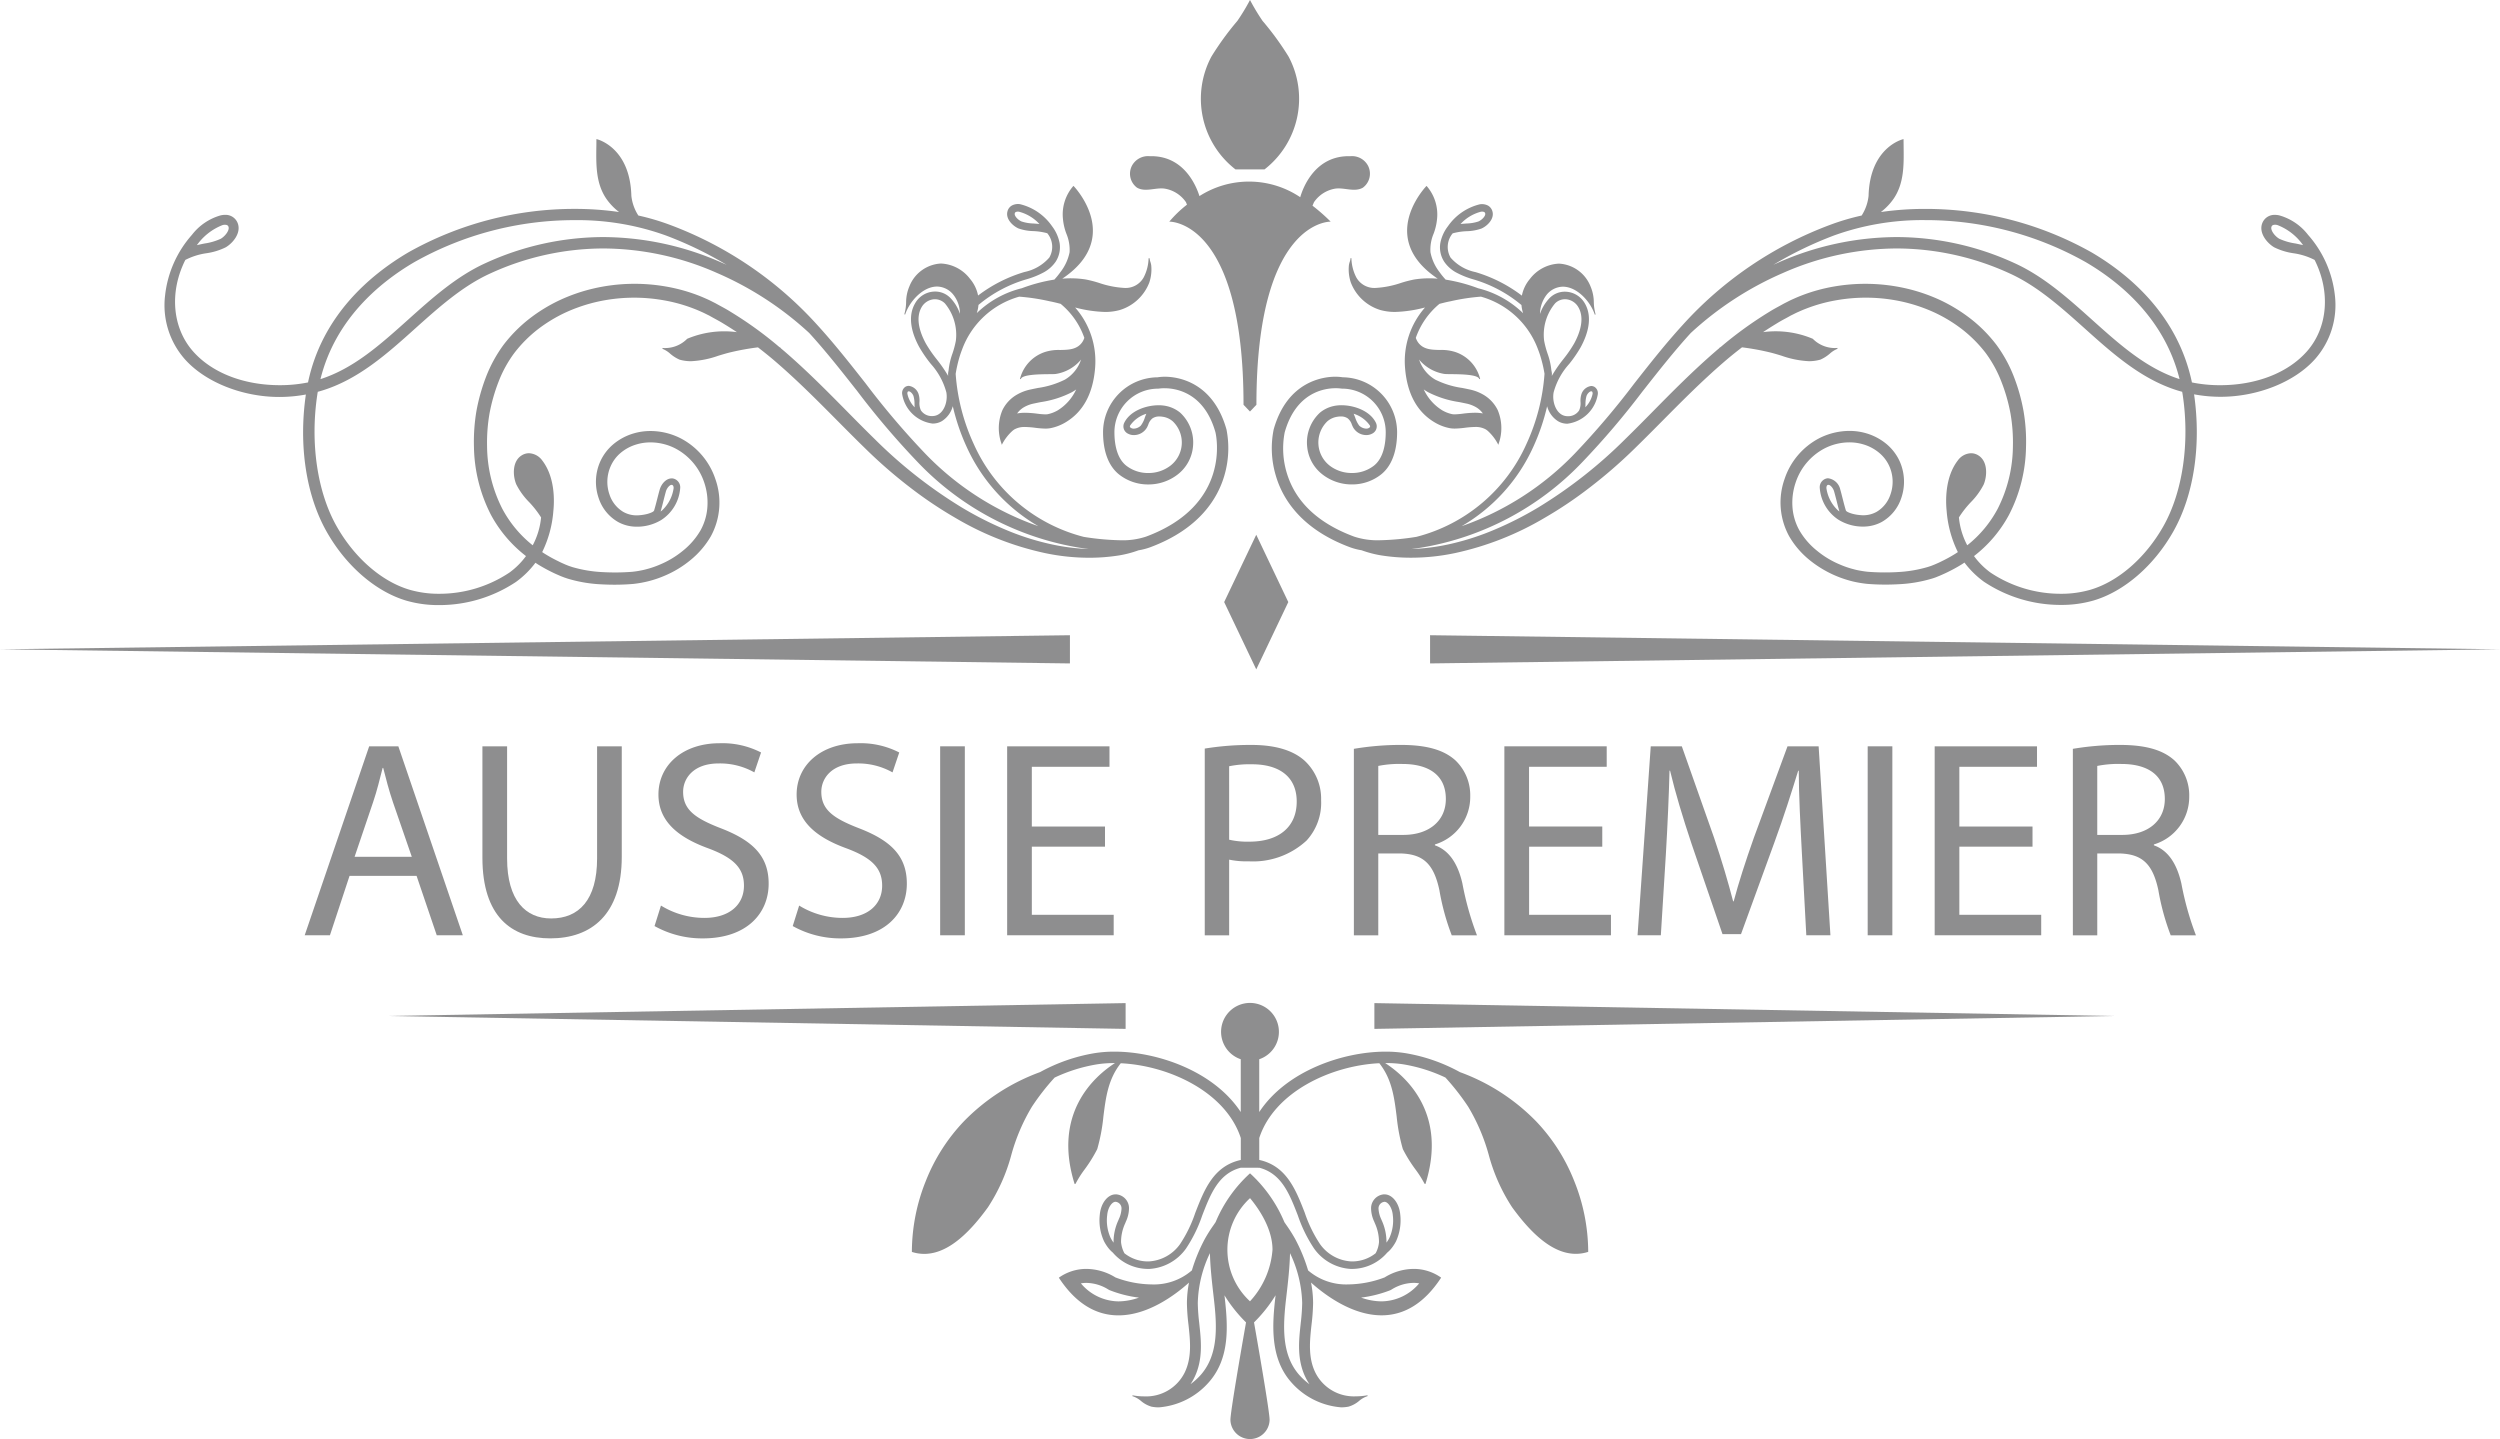 <svg xmlns="http://www.w3.org/2000/svg" width="286" height="164.677" viewBox="0 0 286 164.677">
  <g id="Group_124" data-name="Group 124" transform="translate(0 -12.662)">
    <g id="Group_116" data-name="Group 116">
      <path id="Path_2232" data-name="Path 2232" d="M39.989,112.858l-2.245,6.8H34.857L42.234,98.04H45.57l7.377,21.618H49.964l-2.309-6.8Zm7.12-2.18-2.148-6.223c-.482-1.411-.8-2.694-1.123-3.945h-.064c-.321,1.251-.641,2.6-1.09,3.913l-2.118,6.255Z" fill="#8e8e8f"/>
      <path id="Path_2233" data-name="Path 2233" d="M58.012,98.04v12.83c0,4.811,2.148,6.863,5.035,6.863,3.176,0,5.26-2.116,5.26-6.863V98.04H71.13v12.638c0,6.638-3.5,9.333-8.18,9.333-4.426,0-7.762-2.5-7.762-9.238V98.04Z" fill="#8e8e8f"/>
      <path id="Path_2234" data-name="Path 2234" d="M75.615,116.259a9.463,9.463,0,0,0,4.972,1.411c2.854,0,4.522-1.508,4.522-3.689,0-1.989-1.155-3.175-4.074-4.266-3.527-1.282-5.709-3.143-5.709-6.158,0-3.368,2.791-5.869,6.992-5.869a9.676,9.676,0,0,1,4.747,1.058l-.769,2.277A8,8,0,0,0,82.223,100c-2.952,0-4.074,1.764-4.074,3.239,0,2.021,1.315,3.015,4.3,4.17,3.656,1.411,5.485,3.175,5.485,6.351,0,3.335-2.438,6.254-7.537,6.254a11.174,11.174,0,0,1-5.518-1.411Z" fill="#8e8e8f"/>
      <path id="Path_2235" data-name="Path 2235" d="M91.424,116.259a9.462,9.462,0,0,0,4.971,1.411c2.855,0,4.523-1.508,4.523-3.689,0-1.989-1.155-3.175-4.074-4.266-3.528-1.282-5.709-3.143-5.709-6.158,0-3.368,2.791-5.869,6.992-5.869a9.679,9.679,0,0,1,4.747,1.058l-.77,2.277A8,8,0,0,0,98.031,100c-2.951,0-4.073,1.764-4.073,3.239,0,2.021,1.314,3.015,4.3,4.17,3.656,1.411,5.484,3.175,5.484,6.351,0,3.335-2.437,6.254-7.537,6.254a11.17,11.17,0,0,1-5.517-1.411Z" fill="#8e8e8f"/>
      <path id="Path_2236" data-name="Path 2236" d="M110.377,98.04v21.618h-2.823V98.04Z" fill="#8e8e8f"/>
      <path id="Path_2237" data-name="Path 2237" d="M126.412,109.523h-8.371v7.793h9.365v2.342H115.218V98.04h11.707v2.342h-8.884v6.832h8.371Z" fill="#8e8e8f"/>
      <path id="Path_2238" data-name="Path 2238" d="M137.824,98.3a32.308,32.308,0,0,1,5.357-.417c2.759,0,4.778.641,6.062,1.8a5.922,5.922,0,0,1,1.892,4.522,6.367,6.367,0,0,1-1.668,4.619,9.007,9.007,0,0,1-6.607,2.373,9.622,9.622,0,0,1-2.245-.192v8.66h-2.791Zm2.791,10.424a9.38,9.38,0,0,0,2.309.224c3.367,0,5.42-1.668,5.42-4.586,0-2.886-2.053-4.266-5.1-4.266a11.733,11.733,0,0,0-2.63.224Z" fill="#8e8e8f"/>
      <path id="Path_2239" data-name="Path 2239" d="M154.883,98.329a32.449,32.449,0,0,1,5.358-.449c2.982,0,4.939.577,6.254,1.764a5.522,5.522,0,0,1,1.7,4.137,5.676,5.676,0,0,1-4.041,5.486v.1c1.637.577,2.631,2.118,3.144,4.363a34.362,34.362,0,0,0,1.668,5.933h-2.886a27.086,27.086,0,0,1-1.413-5.164c-.64-2.982-1.828-4.105-4.361-4.2h-2.631v9.365h-2.791Zm2.791,9.847h2.856c2.982,0,4.875-1.636,4.875-4.106,0-2.79-2.022-4.01-4.973-4.01a12.25,12.25,0,0,0-2.758.225Z" fill="#8e8e8f"/>
      <path id="Path_2240" data-name="Path 2240" d="M183.3,109.523h-8.371v7.793h9.365v2.342H172.1V98.04h11.707v2.342h-8.885v6.832H183.3Z" fill="#8e8e8f"/>
      <path id="Path_2241" data-name="Path 2241" d="M206.131,110.164c-.16-3.015-.353-6.671-.353-9.333h-.065c-.769,2.5-1.634,5.228-2.724,8.211L199.17,119.53h-2.115l-3.529-10.3c-1.026-3.079-1.86-5.838-2.469-8.4h-.064c-.065,2.694-.225,6.286-.418,9.558L190,119.658h-2.663l1.508-21.618H192.4l3.689,10.456c.9,2.662,1.6,5.036,2.182,7.281h.062c.579-2.18,1.348-4.554,2.311-7.281l3.848-10.456h3.56l1.348,21.618h-2.758Z" fill="#8e8e8f"/>
      <path id="Path_2242" data-name="Path 2242" d="M216.485,98.04v21.618h-2.822V98.04Z" fill="#8e8e8f"/>
      <path id="Path_2243" data-name="Path 2243" d="M232.52,109.523h-8.371v7.793h9.365v2.342H221.327V98.04h11.707v2.342h-8.885v6.832h8.371Z" fill="#8e8e8f"/>
      <path id="Path_2244" data-name="Path 2244" d="M237.135,98.329a32.4,32.4,0,0,1,5.356-.449c2.982,0,4.939.577,6.256,1.764a5.53,5.53,0,0,1,1.7,4.137,5.679,5.679,0,0,1-4.041,5.486v.1c1.635.577,2.629,2.118,3.142,4.363a34.362,34.362,0,0,0,1.668,5.933h-2.886a27.086,27.086,0,0,1-1.413-5.164c-.64-2.982-1.828-4.105-4.361-4.2h-2.629v9.365h-2.791Zm2.791,9.847h2.854c2.982,0,4.875-1.636,4.875-4.106,0-2.79-2.02-4.01-4.971-4.01a12.237,12.237,0,0,0-2.758.225Z" fill="#8e8e8f"/>
    </g>
    <g id="Group_123" data-name="Group 123">
      <g id="Group_117" data-name="Group 117">
        <path id="Path_2245" data-name="Path 2245" d="M44.229,128.89l84.541-1.473v2.949Z" fill="#8e8e8f"/>
        <path id="Path_2246" data-name="Path 2246" d="M241.772,128.89l-84.543,1.477v-2.949Z" fill="#8e8e8f"/>
      </g>
      <g id="Group_118" data-name="Group 118">
        <path id="Path_2247" data-name="Path 2247" d="M161.7,157.825a6.4,6.4,0,0,0-3.3.973,12.031,12.031,0,0,1-4.158.8,6.666,6.666,0,0,1-4.594-1.6,19.337,19.337,0,0,0-1.477-3.592,17.612,17.612,0,0,0-1.019-1.611l-.217-.316a15.789,15.789,0,0,0-3.9-5.559l-.033-.029-.033.029a15.717,15.717,0,0,0-3.9,5.549l-.248.363a16.844,16.844,0,0,0-.993,1.574,19.316,19.316,0,0,0-1.476,3.588,6.652,6.652,0,0,1-4.594,1.606,12.005,12.005,0,0,1-4.152-.8,6.431,6.431,0,0,0-3.306-.975,5.415,5.415,0,0,0-3.131.979l-.036.029.025.037c1.866,2.834,4.151,4.27,6.792,4.27,3.353,0,6.454-2.3,8.071-3.748a12.659,12.659,0,0,0-.237,2.339,23.043,23.043,0,0,0,.178,2.471c.2,1.859.411,3.783-.457,5.525a4.921,4.921,0,0,1-4.636,2.68,6.9,6.9,0,0,1-1.3-.123l-.01.049v-.051l-.018.1.01,0a2.84,2.84,0,0,1,.974.547,3.282,3.282,0,0,0,1.216.658,4.456,4.456,0,0,0,.824.078,8.49,8.49,0,0,0,5.784-2.939c2.338-2.715,2.146-6.284,1.75-9.706-.007-.058-.014-.117-.02-.175a16.532,16.532,0,0,0,2.466,3.1c-.668,3.8-1.784,10.278-1.784,11.151a2.241,2.241,0,0,0,4.481,0c0-.993-1.473-9.4-1.782-11.151a16.4,16.4,0,0,0,2.467-3.107c-.008.06-.013.119-.019.179-.383,3.27-.6,6.983,1.75,9.706a8.462,8.462,0,0,0,5.779,2.939,4.482,4.482,0,0,0,.828-.078,3.278,3.278,0,0,0,1.217-.658,2.79,2.79,0,0,1,.969-.547l-.01-.047.006,0,.013.047v0l0,0-.019-.1-.012,0a6.841,6.841,0,0,1-1.3.123,4.925,4.925,0,0,1-4.634-2.68c-.868-1.744-.659-3.669-.455-5.533a23.461,23.461,0,0,0,.179-2.463,12.429,12.429,0,0,0-.238-2.339c1.617,1.445,4.719,3.748,8.072,3.748,2.643,0,4.926-1.436,6.787-4.27l.026-.037-.035-.029A5.4,5.4,0,0,0,161.7,157.825Zm-2.576,2.4.093-.054a4.875,4.875,0,0,1,2.483-.748,3.684,3.684,0,0,1,.656.055,5.705,5.705,0,0,1-4.3,2.06,7.07,7.07,0,0,1-2.346-.43,13.961,13.961,0,0,0,3.321-.837Zm-34.827-.8a4.893,4.893,0,0,1,2.485.748l.1.058.1.043a13.613,13.613,0,0,0,3.315.836,7.142,7.142,0,0,1-2.342.43,5.7,5.7,0,0,1-4.3-2.06A3.631,3.631,0,0,1,124.3,159.425Zm11.9,11.584a5.837,5.837,0,0,0,.422-.725c1.032-2.07.791-4.267.578-6.207l0-.025a22.033,22.033,0,0,1-.17-2.321,13.892,13.892,0,0,1,1.389-5.707c.041,1.641.227,3.262.423,4.977l.019.166c.368,3.144.558,6.408-1.457,8.744A7.5,7.5,0,0,1,136.2,171.009Zm6.8-9.479a8.023,8.023,0,0,1,.007-11.8c.978,1.174,2.57,3.461,2.57,5.9A9.773,9.773,0,0,1,143,161.53Zm6.8,9.483a7.542,7.542,0,0,1-1.2-1.1c-2.016-2.334-1.826-5.607-1.459-8.76l.018-.154c.2-1.711.382-3.332.423-4.973a13.959,13.959,0,0,1,1.391,5.707,22.3,22.3,0,0,1-.17,2.321l0,.023c-.213,1.942-.453,4.139.578,6.207A6.1,6.1,0,0,0,149.8,171.013Zm6.627,1.271.016.049h-.006l-.01-.045Z" fill="#8e8e8f"/>
        <path id="Path_2248" data-name="Path 2248" d="M180.084,147.753a21.1,21.1,0,0,0-4.328-6.787,23.317,23.317,0,0,0-8.736-5.651,19.631,19.631,0,0,0-6.205-2.166,14.252,14.252,0,0,0-2.315-.179c-4.789,0-11.316,2.162-14.443,6.91v-6.041a3.308,3.308,0,1,0-2.115,0v6.041c-3.126-4.748-9.654-6.91-14.443-6.91a14.257,14.257,0,0,0-2.314.179,19.606,19.606,0,0,0-6.2,2.162,23.334,23.334,0,0,0-8.74,5.655,21.1,21.1,0,0,0-4.327,6.787,21.9,21.9,0,0,0-1.6,8.092l0,.035.033.012a4.6,4.6,0,0,0,1.379.214c2.316,0,4.7-1.744,7.292-5.333a20.635,20.635,0,0,0,2.674-5.993,21.971,21.971,0,0,1,2.346-5.494,26.678,26.678,0,0,1,2.607-3.348,18.321,18.321,0,0,1,4.756-1.5,12.248,12.248,0,0,1,2.026-.158l.119,0c-2.355,1.516-7.161,5.736-4.61,13.84l.1-.027a11.843,11.843,0,0,1,1.031-1.635,16.374,16.374,0,0,0,1.453-2.338,20.954,20.954,0,0,0,.707-3.742c.276-2.186.536-4.25,1.984-6.08,5.532.269,12.017,3.293,13.733,8.556v2.508c-3.121.686-4.18,3.4-5.2,6.027l-.011.028a15.145,15.145,0,0,1-1.737,3.568,4.694,4.694,0,0,1-3.539,1.981,4.3,4.3,0,0,1-2.828-.932,3.411,3.411,0,0,1-.385-1.273,5.092,5.092,0,0,1,.486-2.178l.066-.168a3.69,3.69,0,0,0,.359-1.527,1.59,1.59,0,0,0-1.436-1.59.888.888,0,0,0-.106,0c-.894,0-1.683,1.015-1.8,2.314a5.739,5.739,0,0,0,.486,3.053,4.864,4.864,0,0,0,.447.709,3.469,3.469,0,0,0,.557.586,5.334,5.334,0,0,0,3.964,1.867c.075,0,.15,0,.225,0a5.547,5.547,0,0,0,4.18-2.326,16.073,16.073,0,0,0,1.861-3.793c.956-2.465,1.86-4.793,4.41-5.459l2.115.006v-.006c2.551.666,3.455,2.994,4.412,5.461a16.092,16.092,0,0,0,1.86,3.789,5.539,5.539,0,0,0,4.175,2.328c.077,0,.151,0,.227,0a5.325,5.325,0,0,0,3.957-1.861,3.366,3.366,0,0,0,.566-.592,4.625,4.625,0,0,0,.448-.709,5.788,5.788,0,0,0,.482-3.053c-.113-1.3-.9-2.314-1.8-2.314a.8.8,0,0,0-.1,0,1.6,1.6,0,0,0-1.438,1.59,3.674,3.674,0,0,0,.359,1.527l.067.168a5.181,5.181,0,0,1,.48,2.178,3.249,3.249,0,0,1-.384,1.273,4.3,4.3,0,0,1-2.829.932,4.7,4.7,0,0,1-3.535-1.981,15.3,15.3,0,0,1-1.75-3.6c-1.025-2.626-2.084-5.343-5.2-6.027v-2.508c1.717-5.263,8.2-8.287,13.734-8.556,1.448,1.83,1.708,3.894,1.983,6.08a20.871,20.871,0,0,0,.709,3.742,16.221,16.221,0,0,0,1.451,2.338,12.1,12.1,0,0,1,1.033,1.633l.1.029c2.551-8.1-2.256-12.324-4.609-13.84l.119,0a12.491,12.491,0,0,1,2.025.156,18.28,18.28,0,0,1,4.752,1.5,27.248,27.248,0,0,1,2.611,3.348,22.1,22.1,0,0,1,2.344,5.492,20.694,20.694,0,0,0,2.672,5.995c2.6,3.589,4.982,5.333,7.295,5.333a4.593,4.593,0,0,0,1.379-.214l.035-.012v-.035A21.866,21.866,0,0,0,180.084,147.753Zm-52.694,7.068a4.277,4.277,0,0,1-.337-.548,4.847,4.847,0,0,1-.391-2.588c.079-.907.562-1.537.946-1.537a.119.119,0,0,1,.032,0,.758.758,0,0,1,.661.784,3.1,3.1,0,0,1-.3,1.181l-.068.166a5.909,5.909,0,0,0-.541,2.533Zm31-4.673c.387,0,.873.658.947,1.538a4.824,4.824,0,0,1-.388,2.588,3.789,3.789,0,0,1-.336.543v0a5.925,5.925,0,0,0-.541-2.535l-.069-.164a3.17,3.17,0,0,1-.3-1.181.756.756,0,0,1,.668-.786Z" fill="#8e8e8f"/>
      </g>
      <g id="Group_120" data-name="Group 120">
        <g id="Group_119" data-name="Group 119">
          <path id="Path_2249" data-name="Path 2249" d="M0,86.943l122.4-1.611v3.227Z" fill="#8e8e8f"/>
          <path id="Path_2250" data-name="Path 2250" d="M286,86.943,163.6,88.558V85.331Z" fill="#8e8e8f"/>
        </g>
        <path id="Path_2251" data-name="Path 2251" d="M147.381,81.539l-3.666,7.7-3.67-7.7,3.67-7.7Z" fill="#8e8e8f"/>
      </g>
      <g id="Group_122" data-name="Group 122">
        <g id="Group_121" data-name="Group 121">
          <path id="Path_2252" data-name="Path 2252" d="M141.339,32.042h3.322a10.241,10.241,0,0,0,2.754-12.9,32.619,32.619,0,0,0-2.977-4.088A24.612,24.612,0,0,1,143,12.662a23.871,23.871,0,0,1-1.442,2.388,33.1,33.1,0,0,0-2.973,4.088A10.236,10.236,0,0,0,141.339,32.042Z" fill="#8e8e8f"/>
          <path id="Path_2253" data-name="Path 2253" d="M156.522,31.662a2.072,2.072,0,0,0-2.045-1.131c-4.039-.119-5.424,3.627-5.73,4.691a10.51,10.51,0,0,0-11.531-.127c-.377-1.2-1.8-4.676-5.693-4.564a2.085,2.085,0,0,0-2.049,1.131,1.987,1.987,0,0,0,.6,2.468c.962.555,2.158-.052,3.193.116a3.672,3.672,0,0,1,2.408,1.546l.115.284a13.229,13.229,0,0,0-2.023,1.943s8.492-.277,8.492,20.949l.738.772.738-.772c0-21.226,8.493-20.949,8.493-20.949a21.1,21.1,0,0,0-2.078-1.826l.17-.4a3.668,3.668,0,0,1,2.4-1.546c1.033-.168,2.234.439,3.195-.116A1.991,1.991,0,0,0,156.522,31.662Z" fill="#8e8e8f"/>
        </g>
        <path id="Path_2254" data-name="Path 2254" d="M267.11,46.451a12.5,12.5,0,0,0-3.07-6.924,6.323,6.323,0,0,0-3.2-2.2,1.993,1.993,0,0,0-.572-.082,1.486,1.486,0,0,0-1.469.962c-.42,1.1.553,2.274,1.379,2.753a7.357,7.357,0,0,0,2.2.675,7.647,7.647,0,0,1,2.414.763c1.848,3.666,1.5,7.775-.89,10.473-2.174,2.452-5.791,3.858-9.926,3.858a16.1,16.1,0,0,1-3.219-.316c-1.611-7.677-7.14-12.334-11.5-14.89a38.744,38.744,0,0,0-19.027-4.962,35.089,35.089,0,0,0-5.061.358,6.71,6.71,0,0,0,1.471-1.536c1.188-1.752,1.16-3.842,1.135-5.863,0-.3-.008-.589-.008-.88v-.062l-.061.013c-.037.009-3.792.911-3.941,6.474a5.144,5.144,0,0,1-.793,2.254,26.766,26.766,0,0,0-3.609,1.067,42.927,42.927,0,0,0-16.893,11.484c-1.945,2.131-3.744,4.419-5.482,6.63a91.86,91.86,0,0,1-6.865,8.08,33.088,33.088,0,0,1-12.918,8.28,20.08,20.08,0,0,0,8.2-9.07,24.141,24.141,0,0,0,1.586-4.655,2.9,2.9,0,0,0,1.248,1.712,1.878,1.878,0,0,0,.5.212,2.094,2.094,0,0,0,.566.076,4.043,4.043,0,0,0,3.48-3.344.859.859,0,0,0-.375-.869.884.884,0,0,0-.234-.087.839.839,0,0,0-.15-.015,1.373,1.373,0,0,0-1.106.919,2.478,2.478,0,0,0-.109.9,1.951,1.951,0,0,1-.164.983,1.482,1.482,0,0,1-1.281.655,1.5,1.5,0,0,1-.4-.052c-.969-.266-1.426-1.625-1.23-2.678a7.918,7.918,0,0,1,1.783-3.252,14.847,14.847,0,0,0,1.32-1.924c.754-1.391,1.44-3.4.43-5.062a2.638,2.638,0,0,0-2.258-1.278,2.44,2.44,0,0,0-1.732.723,4.969,4.969,0,0,0-1.106,1.824,3.706,3.706,0,0,1,.744-2.171,2.445,2.445,0,0,1,1.875-.948c1.6,0,3.143,1.661,3.654,3.2v.005l.047-.018,0,0,0,0,.047-.017a5.542,5.542,0,0,1-.207-1.368,4.7,4.7,0,0,0-.379-1.84,4.112,4.112,0,0,0-3.609-2.6,4.423,4.423,0,0,0-3.322,1.752,4.207,4.207,0,0,0-.92,1.91,16.52,16.52,0,0,0-5.317-2.695,5.156,5.156,0,0,1-2.838-1.653,2.425,2.425,0,0,1,.239-2.778,7.137,7.137,0,0,1,1.584-.245,5.556,5.556,0,0,0,1.7-.3c.656-.288,1.486-1.078,1.273-1.93a1.1,1.1,0,0,0-.507-.695,1.5,1.5,0,0,0-.942-.154,6.215,6.215,0,0,0-3.642,2.5,4.568,4.568,0,0,0-.879,1.932,3.01,3.01,0,0,0,.459,2.159,3.935,3.935,0,0,0,1.322,1.192,9.836,9.836,0,0,0,1.973.8,15.142,15.142,0,0,1,5.527,2.943,4.19,4.19,0,0,0,.189.936A11.219,11.219,0,0,0,169.1,45.64a18.941,18.941,0,0,0-3.715-.988,8.091,8.091,0,0,1-.695-.852,5.33,5.33,0,0,1-1.045-2.284A4.673,4.673,0,0,1,164,39.408,6.377,6.377,0,0,0,164.4,37.7a4.949,4.949,0,0,0-1.17-3.735l-.035-.032-.035.034c-.024.027-2.494,2.605-2.153,5.675.207,1.85,1.372,3.5,3.467,4.9a11.165,11.165,0,0,0-2.695.095,13.975,13.975,0,0,0-1.486.384,10.89,10.89,0,0,1-2.891.579,2.365,2.365,0,0,1-2.246-1.212,5.056,5.056,0,0,1-.555-2.187h-.049l.049-.008-.1,0v.006a1.519,1.519,0,0,1-.092.422,2.078,2.078,0,0,0-.094.39,4.728,4.728,0,0,0,.217,1.962,5.247,5.247,0,0,0,3.381,3.155,6.267,6.267,0,0,0,1.709.219,14.855,14.855,0,0,0,3.3-.483l.1-.024a9.3,9.3,0,0,0-2.285,6.9c.234,2.977,1.393,5.087,3.443,6.274a5.316,5.316,0,0,0,1.649.625,3.047,3.047,0,0,0,.6.052,10.349,10.349,0,0,0,1.142-.09,10.2,10.2,0,0,1,1.17-.093,2.35,2.35,0,0,1,1.213.268,1.511,1.511,0,0,1,.256.188,5.375,5.375,0,0,1,1.142,1.475l.061.108.031-.12a5.317,5.317,0,0,0-.1-3.839,4.126,4.126,0,0,0-1.674-1.787,5.28,5.28,0,0,0-1.537-.582c-.289-.064-.577-.12-.86-.177a10.093,10.093,0,0,1-3.08-.952,4.161,4.161,0,0,1-1.8-2.155c-.015-.038-.033-.084-.052-.137a4.727,4.727,0,0,0,2.9,1.643c.125.017.4.02.754.023,1.092.012,3.125.032,3.234.571l.1-.019v0a4.334,4.334,0,0,0-2.893-3.1,5.141,5.141,0,0,0-1.689-.217c-.994-.021-1.934-.04-2.533-.887a1.989,1.989,0,0,1-.246-.5,8.824,8.824,0,0,1,2.709-3.891c.406-.1.773-.2,1.144-.27l.166-.034a23.3,23.3,0,0,1,3.412-.516h.028a9.781,9.781,0,0,1,6.537,6.071,10.985,10.985,0,0,1,.39,1.2,14.333,14.333,0,0,1,.338,1.549,22.986,22.986,0,0,1-2.064,8.026,18.923,18.923,0,0,1-12.588,10.63,29.889,29.889,0,0,1-4.234.39,8.506,8.506,0,0,1-2.9-.419c-4.086-1.517-6.668-3.941-7.675-7.206a9.668,9.668,0,0,1-.262-4.718c1.283-4.558,4.508-5.05,5.836-5.05a4.2,4.2,0,0,1,.638.042l.108.007a4.986,4.986,0,0,1,4.976,4.984c0,1.249-.23,2.924-1.334,3.814a4.04,4.04,0,0,1-2.539.852,4.116,4.116,0,0,1-2.507-.818,3.36,3.36,0,0,1-.3-5.093,2.253,2.253,0,0,1,1.148-.524,2.394,2.394,0,0,1,.389-.033,1.353,1.353,0,0,1,.793.216,1.513,1.513,0,0,1,.474.712c.039.094.08.19.125.28a1.723,1.723,0,0,0,1.545.921,1.328,1.328,0,0,0,.619-.148.927.927,0,0,0,.457-1.274c-.677-1.368-2.511-1.991-3.927-1.991a4.241,4.241,0,0,0-.94.1,3.672,3.672,0,0,0-1.535.756,4.64,4.64,0,0,0-1.453,3.9,4.553,4.553,0,0,0,1.811,3.21,5.441,5.441,0,0,0,3.3,1.094,5.338,5.338,0,0,0,3.35-1.146c1.51-1.213,1.826-3.295,1.826-4.828a6.3,6.3,0,0,0-6.227-6.284,5.513,5.513,0,0,0-.853-.064c-1.254,0-5.469.435-7.041,6.031a10.883,10.883,0,0,0,.23,5.231c.743,2.6,2.821,6.135,8.508,8.248a7.165,7.165,0,0,0,1.317.342,12.433,12.433,0,0,0,2.224.585,21.7,21.7,0,0,0,3.44.268,24.431,24.431,0,0,0,5.052-.535A34.312,34.312,0,0,0,176.7,71.906a46.388,46.388,0,0,0,5.216-3.511,55.884,55.884,0,0,0,5.075-4.41c1.052-1.025,2.08-2.06,3.168-3.156,2.242-2.262,4.56-4.6,7.089-6.778.573-.495,1.2-1.006,2.036-1.654a28.287,28.287,0,0,1,3.086.554c.482.113.972.261,1.445.406a10.93,10.93,0,0,0,3.123.626,4.792,4.792,0,0,0,1.314-.178,4.252,4.252,0,0,0,1.075-.683,2.986,2.986,0,0,1,.882-.557h0l0-.05h0l0,.05-.008-.1h0c-.1.009-.2.013-.3.013a3.546,3.546,0,0,1-2.51-1.051l-.02-.013a10.916,10.916,0,0,0-5.677-.756c.533-.354,1.041-.676,1.547-.982.33-.206.677-.4,1.015-.579.207-.112.416-.225.617-.342.1-.048.213-.1.327-.16.175-.087.355-.178.519-.247l.018-.009c.265-.117.541-.239.826-.347a17.942,17.942,0,0,1,3.59-.994,19.327,19.327,0,0,1,7.519.185,18.616,18.616,0,0,1,3.6,1.215,16.739,16.739,0,0,1,3.232,1.967,15.088,15.088,0,0,1,2.653,2.673,13.931,13.931,0,0,1,1.8,3.283A19.767,19.767,0,0,1,230,59.969a19.088,19.088,0,0,1,.276,3.762,16.045,16.045,0,0,1-1.74,7.136,13.28,13.28,0,0,1-3.483,4.177,8.5,8.5,0,0,1-.953-3.189,11.477,11.477,0,0,1,1.354-1.732,8.148,8.148,0,0,0,1.484-2.04c.4-.965.486-2.632-.6-3.315a1.574,1.574,0,0,0-.853-.256,1.946,1.946,0,0,0-1.512.828c-1.492,1.933-1.389,4.7-1.275,5.793a12.856,12.856,0,0,0,1.281,4.689c-.043.028-.086.055-.127.083-.064.042-.127.084-.189.123a15.98,15.98,0,0,1-1.557.854c-.219.114-.463.22-.68.313l-.117.051-.137.055c-.1.039-.191.079-.277.11-.068.019-.133.042-.2.064s-.129.043-.2.063a14.789,14.789,0,0,1-3.4.568,24.944,24.944,0,0,1-3.443-.035c-.287-.032-.533-.067-.8-.115s-.539-.1-.8-.177a10.145,10.145,0,0,1-1.531-.521,10.433,10.433,0,0,1-2.7-1.628,8.375,8.375,0,0,1-1.965-2.284,6.374,6.374,0,0,1-.8-2.71,7.19,7.19,0,0,1,.357-2.742,6.818,6.818,0,0,1,3.252-3.9,6.226,6.226,0,0,1,2.9-.725,5.516,5.516,0,0,1,1.607.232,5,5,0,0,1,1.813.971,4.221,4.221,0,0,1,1.14,1.49,4.373,4.373,0,0,1,.145,3.262,3.6,3.6,0,0,1-1.6,2,3.127,3.127,0,0,1-1.834.367,4.889,4.889,0,0,1-.947-.162c-.445-.132-.69-.262-.725-.385-.138-.453-.259-.93-.377-1.392-.09-.355-.173-.689-.261-.99a1.647,1.647,0,0,0-1.366-1.282,1.087,1.087,0,0,0-.111,0,1.028,1.028,0,0,0-.867,1.123,4.754,4.754,0,0,0,2.172,3.638,5.332,5.332,0,0,0,2.748.764c.092,0,.185,0,.279-.007a4.385,4.385,0,0,0,1.922-.541,4.91,4.91,0,0,0,2.2-2.711,5.738,5.738,0,0,0-.187-4.229,5.635,5.635,0,0,0-1.489-1.949,6.456,6.456,0,0,0-2.287-1.225,6.771,6.771,0,0,0-1.967-.285,7.67,7.67,0,0,0-3.511.868,8.153,8.153,0,0,0-3.906,4.632,8.04,8.04,0,0,0,.527,6.557,9.836,9.836,0,0,0,2.258,2.656,12.554,12.554,0,0,0,4.756,2.44c.312.086.628.15.9.2s.592.1.932.137c.711.063,1.412.092,2.146.092.486,0,.99-.014,1.5-.041a15.78,15.78,0,0,0,3.732-.613c.118-.031.237-.072.352-.111l.129-.044c.09-.032.17-.064.25-.1.062-.026.123-.05.191-.074l.229-.1c.224-.1.437-.19.658-.3a18.507,18.507,0,0,0,1.7-.926c.069-.043.139-.089.209-.137l.11-.073a10.554,10.554,0,0,0,2.224,2.189,15.825,15.825,0,0,0,8.815,2.655,13.2,13.2,0,0,0,3.728-.506c3.506-1.035,6.916-3.985,9.123-7.892,2.35-4.155,3.215-9.87,2.377-15.693a16.493,16.493,0,0,0,3.032.281c4.246,0,8.5-1.7,10.834-4.343A9.336,9.336,0,0,0,267.11,46.451ZM259.858,38.6c.029-.074.09-.228.412-.228a.969.969,0,0,1,.271.038,6.425,6.425,0,0,1,2.93,2.294c-.232-.054-.467-.1-.693-.152l-.17-.036a6.706,6.706,0,0,1-1.858-.539C260.229,39.678,259.715,38.984,259.858,38.6ZM231.776,63.768a20.529,20.529,0,0,0-.281-4.062,21.3,21.3,0,0,0-1.106-3.946,15.635,15.635,0,0,0-2-3.652,16.293,16.293,0,0,0-2.926-2.964,18.606,18.606,0,0,0-3.531-2.163,19.932,19.932,0,0,0-3.91-1.331,20.908,20.908,0,0,0-8.133-.224,19.393,19.393,0,0,0-3.9,1.083c-.285.11-.576.239-.856.364l-.086.038c-.205.093-.379.18-.56.273l-.336.168c-.186.1-.375.208-.563.31-.382.208-.779.422-1.15.656a43.972,43.972,0,0,0-5.588,4.041c-.117.071-.18.115-.18.115l.014.02-.045.037c-.137.113-.271.225-.4.341-2.586,2.236-4.912,4.591-7.16,6.87-1.084,1.1-2.108,2.135-3.151,3.152A53.523,53.523,0,0,1,176,70.7,39.737,39.737,0,0,1,171,73.245a29.573,29.573,0,0,1-4.785,1.577,24.247,24.247,0,0,1-4.758.653c.36-.05.7-.1,1.024-.146l.076-.012a32.938,32.938,0,0,0,18.494-9.823,92.261,92.261,0,0,0,6.879-8.089l.082-.1c1.721-2.188,3.5-4.451,5.41-6.545A37.5,37.5,0,0,1,204,43.879a32.424,32.424,0,0,1,13-2.793,31.116,31.116,0,0,1,12.913,2.86c3.142,1.425,5.869,3.866,8.507,6.228l.03.027c3.244,2.913,6.6,5.925,10.838,7.184l.154.043c.066.018.133.036.2.056.006.044.014.088.022.132.011.063.023.128.033.194.83,5.5.006,11.127-2.2,15.04-2.04,3.619-5.163,6.34-8.354,7.279a11.956,11.956,0,0,1-3.383.461,14.455,14.455,0,0,1-8.045-2.426,8.609,8.609,0,0,1-1.888-1.887,14.8,14.8,0,0,0,4.005-4.721A17.485,17.485,0,0,0,231.776,63.768Zm7.541-14.536c-2.717-2.438-5.526-4.957-8.867-6.472A32.413,32.413,0,0,0,217,39.783a33.7,33.7,0,0,0-13.523,2.9c-.207.09-.408.18-.6.268a43.017,43.017,0,0,1,6.942-3.355,29.852,29.852,0,0,1,10.424-1.754,37.305,37.305,0,0,1,18.351,4.8c3.971,2.323,9.049,6.529,10.748,13.39C245.532,54.807,242.514,52.1,239.317,49.232Zm-61.781,6.105c-.016-.1-.036-.2-.055-.3l-.01-.054a7.848,7.848,0,0,0-.428-1.862l-.005-.018a10.42,10.42,0,0,1-.389-1.463A5.6,5.6,0,0,1,177.9,47.37a1.591,1.591,0,0,1,1.135-.476,1.54,1.54,0,0,1,.2.013,1.8,1.8,0,0,1,1.3.849c.8,1.311.2,3.006-.452,4.2a14.129,14.129,0,0,1-1.195,1.742l-.053.069a15.663,15.663,0,0,0-1.308,1.9c.01-.143.012-.228.012-.252Zm3.826,3.918c.006-.079.008-.158.012-.236l.005-.127a3.23,3.23,0,0,1,.12-.937c.1-.271.361-.527.535-.527l.033,0a.448.448,0,0,1,.047.013c.07.044.088.178.08.276A3.1,3.1,0,0,1,181.362,59.255ZM169.551,36.873a.511.511,0,0,1,.256.054.226.226,0,0,1,.1.151c.07.286-.37.746-.78.922a4.692,4.692,0,0,1-1.347.229l-.176.014c-.17.013-.344.026-.518.045a4.827,4.827,0,0,1,2.346-1.409A.886.886,0,0,1,169.551,36.873Zm-6.672,20.34c.157.113.315.213.475.306a11.484,11.484,0,0,0,3.566,1.139c.276.054.561.113.844.173a3.756,3.756,0,0,1,1.068.4,2.5,2.5,0,0,1,.809.729,4.909,4.909,0,0,0-.914-.079,11.676,11.676,0,0,0-1.357.1,8.677,8.677,0,0,1-.965.083,1.471,1.471,0,0,1-.266-.02,3.825,3.825,0,0,1-1.146-.441A5.524,5.524,0,0,1,162.879,57.213Zm-6.3,4.422a.594.594,0,0,1-.278.063,1.242,1.242,0,0,1-.806-.346,3.093,3.093,0,0,1-.455-.905c-.067-.173-.125-.32-.184-.452a3.508,3.508,0,0,1,1.857,1.344C156.756,61.43,156.774,61.537,156.577,61.635Zm53.851,9.539a1.766,1.766,0,0,1-.246-.2,4.3,4.3,0,0,1-1.244-2.48c0-.128.027-.346.205-.367h.027c.239,0,.555.41.647.745.068.236.137.5.209.78l.1.389C210.221,70.419,210.319,70.805,210.428,71.174Zm-.217-18.659h0l0-.041Z" fill="#8e8e8f"/>
        <path id="Path_2255" data-name="Path 2255" d="M140.31,61.792c-1.572-5.6-5.788-6.031-7.042-6.031a5.343,5.343,0,0,0-.845.064,6.3,6.3,0,0,0-6.234,6.284c0,1.533.317,3.615,1.827,4.828a5.335,5.335,0,0,0,3.349,1.146,5.443,5.443,0,0,0,3.3-1.094,4.56,4.56,0,0,0,1.811-3.21,4.649,4.649,0,0,0-1.454-3.9,3.692,3.692,0,0,0-1.537-.756,4.234,4.234,0,0,0-.94-.1c-1.414,0-3.246.623-3.924,1.992a.926.926,0,0,0,.453,1.273,1.343,1.343,0,0,0,.623.148,1.723,1.723,0,0,0,1.544-.92c.043-.088.082-.181.12-.27a1.513,1.513,0,0,1,.48-.723,1.352,1.352,0,0,1,.792-.216,2.368,2.368,0,0,1,.386.033,2.227,2.227,0,0,1,1.148.524,3.35,3.35,0,0,1-.3,5.093,4.1,4.1,0,0,1-2.5.818,4.038,4.038,0,0,1-2.538-.852c-1.106-.892-1.339-2.567-1.339-3.814a4.987,4.987,0,0,1,4.981-4.984l.107-.007a4.111,4.111,0,0,1,.635-.042c1.327,0,4.553.492,5.836,5.048.08.337,1.85,8.293-7.938,11.926a8.467,8.467,0,0,1-2.9.419,29.993,29.993,0,0,1-4.227-.388A18.922,18.922,0,0,1,111.393,63.45a22.974,22.974,0,0,1-2.065-8.017,15,15,0,0,1,.334-1.56,11.894,11.894,0,0,1,.391-1.2,9.784,9.784,0,0,1,6.54-6.071h.029a23.327,23.327,0,0,1,3.411.516l.166.034c.383.076.773.175,1.139.27a8.787,8.787,0,0,1,2.71,3.891,1.966,1.966,0,0,1-.242.5c-.6.848-1.541.867-2.536.888a5.116,5.116,0,0,0-1.686.217,4.344,4.344,0,0,0-2.9,3.1v0l.1.019c.113-.539,2.145-.559,3.237-.571.352,0,.63-.006.756-.023a4.719,4.719,0,0,0,2.9-1.649c-.02.056-.037.1-.052.143a4.174,4.174,0,0,1-1.8,2.155,10.105,10.105,0,0,1-3.082.952c-.284.057-.57.113-.858.177a5.278,5.278,0,0,0-1.537.582,4.117,4.117,0,0,0-1.674,1.786,5.305,5.305,0,0,0-.1,3.84l.032.12.06-.108a5.414,5.414,0,0,1,1.142-1.475,1.732,1.732,0,0,1,.254-.188,2.359,2.359,0,0,1,1.214-.268,10.216,10.216,0,0,1,1.17.093,10.328,10.328,0,0,0,1.143.09,3.065,3.065,0,0,0,.6-.052,5.328,5.328,0,0,0,1.645-.625c2.048-1.184,3.208-3.294,3.447-6.274a9.293,9.293,0,0,0-2.286-6.9l.1.024a14.9,14.9,0,0,0,3.3.483,6.277,6.277,0,0,0,1.709-.219,5.255,5.255,0,0,0,3.379-3.155,4.711,4.711,0,0,0,.217-1.962,2.125,2.125,0,0,0-.092-.381,1.521,1.521,0,0,1-.092-.428h-.049v0H131.4a5.047,5.047,0,0,1-.559,2.185A2.36,2.36,0,0,1,128.6,45.6a10.868,10.868,0,0,1-2.888-.579,13.939,13.939,0,0,0-1.488-.384,11.028,11.028,0,0,0-2.7-.094c2.1-1.407,3.262-3.056,3.469-4.906.342-3.07-2.127-5.647-2.153-5.674l-.033-.034-.036.032a4.944,4.944,0,0,0-1.17,3.735A6.3,6.3,0,0,0,122,39.412a4.791,4.791,0,0,1,.362,2.1,5.432,5.432,0,0,1-1.053,2.284,9.055,9.055,0,0,1-.692.852,18.707,18.707,0,0,0-3.714.986,11.235,11.235,0,0,0-5.157,2.847,4.087,4.087,0,0,0,.191-.934,15.113,15.113,0,0,1,5.527-2.943,9.734,9.734,0,0,0,1.968-.8,3.918,3.918,0,0,0,1.328-1.192,3.038,3.038,0,0,0,.458-2.159,4.65,4.65,0,0,0-.878-1.932,6.239,6.239,0,0,0-3.648-2.5,1.486,1.486,0,0,0-.937.155,1.068,1.068,0,0,0-.507.694c-.213.852.617,1.642,1.274,1.93a5.542,5.542,0,0,0,1.7.3,7.155,7.155,0,0,1,1.586.245,2.427,2.427,0,0,1,.235,2.778,5.133,5.133,0,0,1-2.835,1.653,16.535,16.535,0,0,0-5.316,2.695,4.193,4.193,0,0,0-.923-1.91,4.424,4.424,0,0,0-3.323-1.752,4.109,4.109,0,0,0-3.606,2.6,4.678,4.678,0,0,0-.38,1.843,5.38,5.38,0,0,1-.206,1.365v0l.048.013v0l.048.013c.511-1.539,2.052-3.2,3.651-3.2a2.44,2.44,0,0,1,1.874.949,3.559,3.559,0,0,1,.744,2.172,4.821,4.821,0,0,0-1.106-1.825,2.423,2.423,0,0,0-1.731-.724,2.63,2.63,0,0,0-2.254,1.278c-1.014,1.67-.326,3.675.429,5.062a14.749,14.749,0,0,0,1.32,1.924l.009.012a7.938,7.938,0,0,1,1.773,3.24c.2,1.053-.26,2.412-1.229,2.678a1.509,1.509,0,0,1-.4.052,1.481,1.481,0,0,1-1.279-.655,1.961,1.961,0,0,1-.163-.983,2.457,2.457,0,0,0-.11-.9,1.372,1.372,0,0,0-1.106-.919.879.879,0,0,0-.152.015.938.938,0,0,0-.237.088.864.864,0,0,0-.371.868,4.044,4.044,0,0,0,3.481,3.344,2.121,2.121,0,0,0,.565-.075,2,2,0,0,0,.506-.213A2.924,2.924,0,0,0,109,59.131a24.092,24.092,0,0,0,1.586,4.657,20.082,20.082,0,0,0,8.2,9.07,33.076,33.076,0,0,1-12.917-8.28,90.871,90.871,0,0,1-6.862-8.08l-.132-.167c-1.7-2.16-3.46-4.392-5.351-6.463A42.941,42.941,0,0,0,76.637,38.384a27.067,27.067,0,0,0-3.61-1.067,5.169,5.169,0,0,1-.8-2.252c-.145-5.565-3.9-6.467-3.938-6.476l-.061-.013v.062c0,.292,0,.586-.007.882-.026,2.021-.053,4.109,1.131,5.861a6.7,6.7,0,0,0,1.47,1.536,35.037,35.037,0,0,0-5.058-.358,38.726,38.726,0,0,0-19.026,4.962c-4.358,2.556-9.888,7.213-11.5,14.89a16.076,16.076,0,0,1-3.218.316c-4.133,0-7.751-1.406-9.924-3.858-2.39-2.7-2.739-6.807-.892-10.473a7.672,7.672,0,0,1,2.411-.764,7.319,7.319,0,0,0,2.2-.674c.825-.476,1.8-1.646,1.383-2.753a1.48,1.48,0,0,0-1.47-.962,2.027,2.027,0,0,0-.574.082,6.327,6.327,0,0,0-3.193,2.2,12.51,12.51,0,0,0-3.074,6.926,9.334,9.334,0,0,0,2.238,7.281c2.331,2.639,6.583,4.343,10.834,4.343a16.493,16.493,0,0,0,3.032-.281c-.842,5.817.023,11.534,2.378,15.693,2.206,3.907,5.615,6.857,9.121,7.892a13.162,13.162,0,0,0,3.726.506,15.825,15.825,0,0,0,8.817-2.655,10.358,10.358,0,0,0,2.221-2.189c.041.026.081.052.12.08.068.045.135.089.2.13a18.376,18.376,0,0,0,1.7.926c.243.119.478.221.727.328l.162.071c.067.024.131.049.2.076s.155.061.243.093c.044.013.089.029.135.044.114.04.231.08.344.11a15.754,15.754,0,0,0,3.734.613c.508.027,1.012.041,1.5.041.725,0,1.448-.03,2.15-.092.336-.038.667-.087.931-.137.285-.056.589-.118.894-.2a12.2,12.2,0,0,0,1.719-.591,11.919,11.919,0,0,0,3.042-1.85,9.923,9.923,0,0,0,2.258-2.656,8.044,8.044,0,0,0,.527-6.557,8.157,8.157,0,0,0-3.909-4.631,7.64,7.64,0,0,0-3.508-.869,6.8,6.8,0,0,0-1.97.285,6.442,6.442,0,0,0-2.284,1.225,5.588,5.588,0,0,0-1.486,1.949,5.707,5.707,0,0,0-.19,4.229,4.894,4.894,0,0,0,2.2,2.711,4.351,4.351,0,0,0,1.922.541,5.36,5.36,0,0,0,3.028-.757,4.758,4.758,0,0,0,2.171-3.638,1.028,1.028,0,0,0-.872-1.123,1.012,1.012,0,0,0-.11,0c-.648,0-1.185.66-1.362,1.282-.09.308-.177.652-.27,1.015-.115.453-.235.922-.369,1.368-.035.122-.279.252-.727.386a5,5,0,0,1-.945.16,3.118,3.118,0,0,1-1.833-.367,3.61,3.61,0,0,1-1.6-2,4.4,4.4,0,0,1,.145-3.261A4.2,4.2,0,0,1,71,64.475a4.985,4.985,0,0,1,1.816-.971,5.521,5.521,0,0,1,1.607-.232,6.233,6.233,0,0,1,2.9.725,6.825,6.825,0,0,1,3.252,3.9,7.123,7.123,0,0,1,.352,2.743,6.371,6.371,0,0,1-.794,2.708,8.386,8.386,0,0,1-1.966,2.286,10.587,10.587,0,0,1-2.7,1.627,10.456,10.456,0,0,1-1.533.522c-.258.073-.524.125-.795.176s-.509.083-.8.115a24.975,24.975,0,0,1-3.445.035,14.789,14.789,0,0,1-3.4-.568c-.064-.019-.124-.04-.185-.061s-.135-.046-.2-.065l-.231-.091c-.062-.026-.126-.051-.185-.074l-.156-.069c-.2-.089-.432-.189-.639-.3a15.586,15.586,0,0,1-1.558-.855c-.082-.05-.162-.1-.243-.157l-.071-.047a12.88,12.88,0,0,0,1.277-4.69c.116-1.1.223-3.856-1.271-5.793a1.974,1.974,0,0,0-1.514-.828,1.571,1.571,0,0,0-.852.256c-1.088.684-1.009,2.351-.6,3.315a8.077,8.077,0,0,0,1.484,2.039A11.373,11.373,0,0,1,61.9,71.855a8.5,8.5,0,0,1-.957,3.189,13.308,13.308,0,0,1-3.478-4.177,16.029,16.029,0,0,1-1.744-7.136A19.526,19.526,0,0,1,56,59.97a20.2,20.2,0,0,1,1.039-3.649,13.805,13.805,0,0,1,1.805-3.283,15,15,0,0,1,2.648-2.673A16.9,16.9,0,0,1,64.725,48.4a18.5,18.5,0,0,1,3.6-1.216A19.3,19.3,0,0,1,75.841,47a17.97,17.97,0,0,1,3.591.994c.285.108.559.23.825.347l.019.009c.159.069.339.158.513.245.114.058.227.113.328.16.215.124.436.245.65.362.326.177.665.362.987.562.516.313,1.035.642,1.544.981a10.917,10.917,0,0,0-5.676.756l-.018.013a3.552,3.552,0,0,1-2.51,1.051c-.1,0-.2,0-.3-.013l0,.048,0-.048-.008.1,0-.019v.019l0-.044,0,.044h0a2.974,2.974,0,0,1,.882.557,4.255,4.255,0,0,0,1.076.683,4.788,4.788,0,0,0,1.315.178,10.9,10.9,0,0,0,3.117-.626c.473-.144.963-.293,1.447-.406a28.747,28.747,0,0,1,3.089-.554c.835.648,1.463,1.159,2.036,1.654,2.526,2.178,4.846,4.517,7.09,6.779,1.087,1.095,2.114,2.131,3.168,3.154a55.449,55.449,0,0,0,5.069,4.411,46.907,46.907,0,0,0,5.221,3.511,34.317,34.317,0,0,0,10.242,4.025,24.455,24.455,0,0,0,5.053.535,21.719,21.719,0,0,0,3.441-.268,12.288,12.288,0,0,0,2.212-.582,7.372,7.372,0,0,0,1.328-.345c5.679-2.11,7.761-5.65,8.507-8.248A11.093,11.093,0,0,0,140.31,61.792ZM129.7,61.7a.6.6,0,0,1-.282-.064c-.193-.1-.174-.2-.131-.294a3.511,3.511,0,0,1,1.855-1.345c-.064.147-.121.294-.176.438l0,.013a3.015,3.015,0,0,1-.459.906A1.216,1.216,0,0,1,129.7,61.7ZM89.158,52.364a43.508,43.508,0,0,0-5.6-4.045c-.362-.23-.751-.441-1.126-.645-.2-.106-.392-.213-.587-.323-.119-.058-.227-.113-.332-.167-.184-.093-.356-.18-.561-.273l-.156-.069c-.258-.114-.527-.232-.785-.333a19.526,19.526,0,0,0-3.906-1.082,20.841,20.841,0,0,0-8.135.223,19.915,19.915,0,0,0-3.9,1.332,18.514,18.514,0,0,0-3.533,2.162,16.486,16.486,0,0,0-2.929,2.965,15.837,15.837,0,0,0-2,3.651A21.75,21.75,0,0,0,54.5,59.706a21.061,21.061,0,0,0-.28,4.062,17.6,17.6,0,0,0,1.943,7.788,14.837,14.837,0,0,0,4.01,4.721,8.61,8.61,0,0,1-1.894,1.887,14.431,14.431,0,0,1-8.04,2.426,11.949,11.949,0,0,1-3.382-.461c-3.192-.938-6.315-3.66-8.356-7.279-2.208-3.908-3.03-9.53-2.2-15.042.013-.111.033-.215.055-.324.062-.019.125-.036.187-.053s.11-.029.164-.046c4.251-1.261,7.6-4.272,10.838-7.184l.03-.027c2.637-2.362,5.365-4.8,8.511-6.228A31.1,31.1,0,0,1,69,41.086a32.421,32.421,0,0,1,13,2.793,37.441,37.441,0,0,1,10.574,6.877c1.859,2.035,3.6,4.244,5.284,6.382l.162.2a91.97,91.97,0,0,0,6.924,8.151,32.961,32.961,0,0,0,18.493,9.823l.081.012c.321.046.666.1,1.025.146a24.236,24.236,0,0,1-4.76-.653A29.525,29.525,0,0,1,115,73.245,39.189,39.189,0,0,1,110,70.7a53.578,53.578,0,0,1-9.932-7.808c-1.034-1.009-2.05-2.038-3.125-3.128-2.255-2.286-4.587-4.65-7.181-6.893-.148-.128-.3-.252-.448-.377l.014-.021S89.269,52.43,89.158,52.364Zm-6.643-9.676A33.666,33.666,0,0,0,69,39.783a32.431,32.431,0,0,0-13.45,2.977c-3.337,1.515-6.146,4.034-8.866,6.476-3.194,2.864-6.211,5.571-10.024,6.8,1.7-6.861,6.777-11.067,10.747-13.39a37.306,37.306,0,0,1,18.352-4.8A29.821,29.821,0,0,1,76.175,39.6a42.829,42.829,0,0,1,6.943,3.355Q82.809,42.815,82.515,42.688ZM108.47,55.664a16.077,16.077,0,0,0-1.313-1.9l-.013-.017a14.586,14.586,0,0,1-1.229-1.79c-.646-1.193-1.25-2.888-.456-4.2a1.816,1.816,0,0,1,1.3-.849,1.477,1.477,0,0,1,.2-.013,1.621,1.621,0,0,1,1.137.476,5.609,5.609,0,0,1,1.254,4.274,10.616,10.616,0,0,1-.39,1.464l-.006.017a8.066,8.066,0,0,0-.431,1.862l-.007.054c-.019.1-.038.2-.054.3l0,.072C108.46,55.44,108.462,55.528,108.47,55.664Zm14.646,1.552a5.529,5.529,0,0,1-2.109,2.389,3.831,3.831,0,0,1-1.146.441,1.512,1.512,0,0,1-.268.02,8.645,8.645,0,0,1-.963-.083,11.659,11.659,0,0,0-1.358-.1,4.916,4.916,0,0,0-.914.079,2.517,2.517,0,0,1,.807-.729,3.743,3.743,0,0,1,1.07-.4c.284-.06.565-.119.845-.173a11.447,11.447,0,0,0,3.561-1.138A5.383,5.383,0,0,0,123.116,57.216Zm-6.923-20.289a.5.5,0,0,1,.254-.054.877.877,0,0,1,.115.006,4.816,4.816,0,0,1,2.347,1.409c-.174-.019-.347-.032-.516-.045l-.176-.014A4.707,4.707,0,0,1,116.868,38c-.412-.177-.853-.637-.779-.923A.2.2,0,0,1,116.193,36.927ZM104.635,59.256a3.087,3.087,0,0,1-.829-1.536c-.014-.1.009-.233.072-.271a.225.225,0,0,1,.057-.018.166.166,0,0,1,.032,0c.173,0,.432.256.534.528a3.217,3.217,0,0,1,.12.936c0,.056,0,.111.006.167S104.631,59.19,104.635,59.256ZM25.729,38.375c.332,0,.389.166.411.23.145.378-.368,1.071-.89,1.375a6.787,6.787,0,0,1-1.864.541c-.3.061-.576.119-.862.186a6.5,6.5,0,0,1,2.933-2.294A1,1,0,0,1,25.729,38.375Zm51.1,29.756h.026c.189.022.209.264.209.366a4.278,4.278,0,0,1-1.248,2.482,1.486,1.486,0,0,1-.241.2c.108-.369.206-.755.3-1.129l.047-.186c.085-.338.174-.678.258-.983C76.275,68.539,76.586,68.131,76.826,68.131Z" fill="#8e8e8f"/>
      </g>
    </g>
  </g>
</svg>
